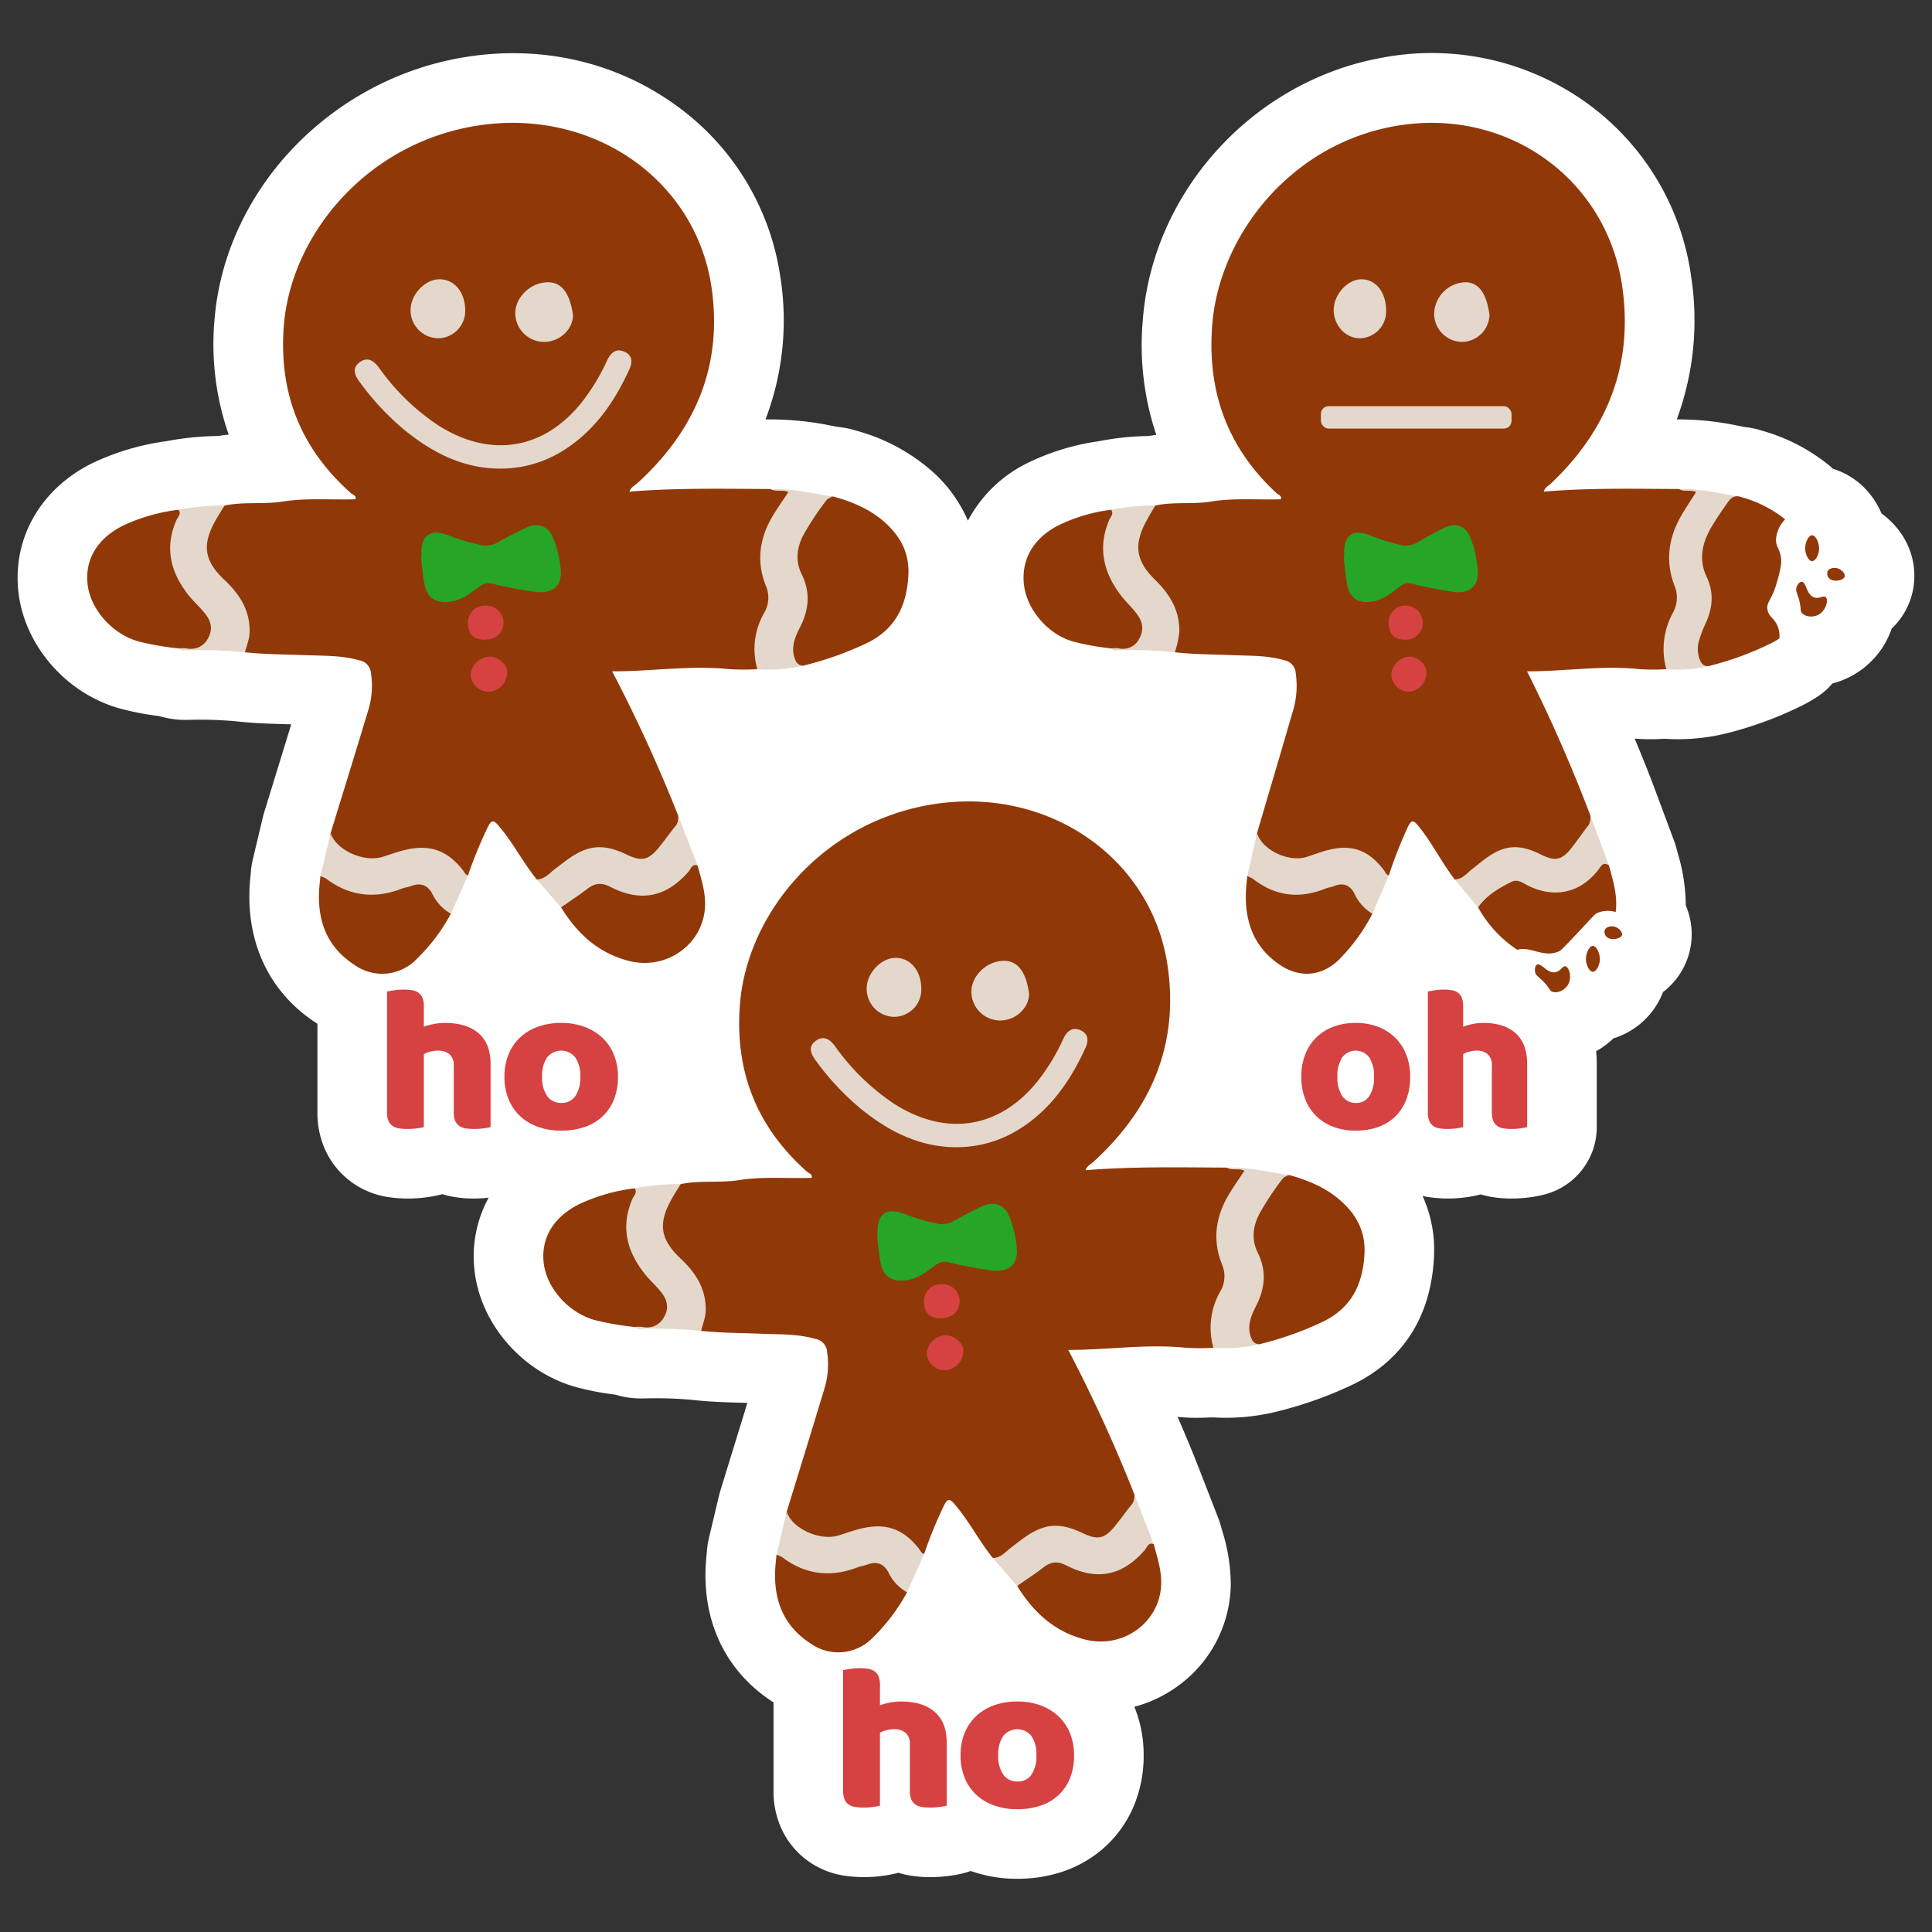 <svg xmlns="http://www.w3.org/2000/svg" data-name="Layer 1" viewBox="0 0 512 512"><rect x="0" y="0" width="512" height="512" fill="#333333" stroke="none"/><path fill="#fff" d="M504.102,141.807a21.372,21.372,0,0,0-5.476-5.71,22.157,22.157,0,0,0-3.672-5.889,19.89,19.89,0,0,0-9.217-5.97c-.257-.243-.504-.494-.776-.723a49.28,49.28,0,0,0-18.02-9.385,21.365,21.365,0,0,0-4.371-.937q-.832-.15-1.662-.305a76.419,76.419,0,0,0-16.157-1.739c-.13-.001-.26-.001-.39-.002a75.769,75.769,0,0,0,3.812-37.827,68.2,68.2,0,0,0-27.791-46.121,70.419,70.419,0,0,0-54.322-11.869c-34.012,6.21-60.594,35.435-63.207,69.493a74.912,74.912,0,0,0,3.578,30.439q-1.027.116-2.101.289a72.784,72.784,0,0,0-13.172,1.385,62.802,62.802,0,0,0-19.322,5.998,35.517,35.517,0,0,0-15.328,15.045,37.194,37.194,0,0,0-9.65-13.232,50.675,50.675,0,0,0-20.173-10.683,21.548,21.548,0,0,0-4.325-.885q-.899-.157-1.797-.317A81.619,81.619,0,0,0,203.971,111.148l-1.106-.005a73.571,73.571,0,0,0,3.905-37.933A67.977,67.977,0,0,0,179.003,27.814c-16.164-11.648-36.329-16.089-56.777-12.508-35.158,6.157-62.655,35.368-65.381,69.456a72.716,72.716,0,0,0,3.765,30.425c-.929.088-1.886.205-2.868.361a77.501,77.501,0,0,0-13.607,1.365A66.251,66.251,0,0,0,24.36,122.792c-13.686,6.836-21.141,19.965-19.458,34.263,1.665,14.145,12.718,26.772,26.881,30.709A75.738,75.738,0,0,0,42.273,189.781a22.718,22.718,0,0,0,6.768.994l1.012-.007a102.563,102.563,0,0,1,12.65.402c.081.01.163.02.244.028,4.552.493,8.821.609,12.949.721q.642.018,1.284.036c-1.479,4.842-2.968,9.677-4.427,14.415l-2.755,8.957q-.175.567-.312,1.146l-2.724,11.457a18.437,18.437,0,0,0-.434,2.705c-.032.38-.071.761-.109,1.142-.119,1.197-.268,2.687-.318,4.354-.445,14.95,5.935,27.435,17.963,35.152.018.012.037.022.056.033v23.45a23.84,23.84,0,0,0,1.906,9.598,21.711,21.711,0,0,0,7.181,8.947,22.184,22.184,0,0,0,9.474,3.901,36.029,36.029,0,0,0,10.278.086,31.321,31.321,0,0,0,4.256-.829,23.153,23.153,0,0,0,3.151.743,32.413,32.413,0,0,0,5.278.413,37.966,37.966,0,0,0,3.848-.213,32.351,32.351,0,0,0-3.717,19.47c1.665,14.148,12.719,26.776,26.877,30.71a75.791,75.791,0,0,0,10.478,2.016,22.961,22.961,0,0,0,6.778.994l1.048-.007a103.675,103.675,0,0,1,12.62.403c.082.01.165.02.247.029,4.553.491,8.825.607,12.956.72l1.275.035c-1.468,4.806-2.946,9.606-4.394,14.309l-2.788,9.064q-.174.569-.312,1.146l-2.725,11.458a18.462,18.462,0,0,0-.435,2.712c-.032.383-.071.766-.109,1.148-.119,1.191-.267,2.675-.317,4.342-.445,14.948,5.935,27.432,17.965,35.154.018.011.036.021.054.032v23.449a23.839,23.839,0,0,0,1.906,9.598,21.711,21.711,0,0,0,7.181,8.947,22.184,22.184,0,0,0,9.474,3.901,36.061,36.061,0,0,0,10.278.086,31.321,31.321,0,0,0,4.256-.829,23.153,23.153,0,0,0,3.151.743,32.413,32.413,0,0,0,5.278.413,37.638,37.638,0,0,0,4.996-.328,30.784,30.784,0,0,0,4.451-.883c.432-.124.854-.269,1.271-.422a36.456,36.456,0,0,0,12.361,2.075,37.465,37.465,0,0,0,12.091-1.924,31.537,31.537,0,0,0,11.27-6.64,30.704,30.704,0,0,0,7.674-11.126,34.455,34.455,0,0,0,2.451-13.052,33.664,33.664,0,0,0-2.469-12.845,34.594,34.594,0,0,0,12.193-5.981,33.784,33.784,0,0,0,13.366-26.459,47.936,47.936,0,0,0-2.271-14.194c-.125-.444-.25-.889-.371-1.335a18.588,18.588,0,0,0-.606-1.838l-5.093-13.106-.009-.024c-1.77-4.55-3.682-9.166-5.754-13.886.091.009.182.019.273.028a51.812,51.812,0,0,0,7.57.149c.476-.017.952-.035,1.427-.043a56.709,56.709,0,0,0,17.167-1.567,104.906,104.906,0,0,0,18.796-6.578c9.789-4.363,21.676-13.862,22.719-34.332a34.668,34.668,0,0,0-3.025-16.209c.416.095.835.18,1.26.253a34.725,34.725,0,0,0,10.308.093,31.501,31.501,0,0,0,3.855-.752,22.772,22.772,0,0,0,2.798.659,31.279,31.279,0,0,0,5.313.435,36.13,36.13,0,0,0,4.993-.342,29.756,29.756,0,0,0,4.476-.927,18.445,18.445,0,0,0,13.161-17.672v-16.726c0-1.177-.066-2.294-.168-3.376a22.527,22.527,0,0,0,4.583-3.4,20.591,20.591,0,0,0,13.148-12.276,19.278,19.278,0,0,0,6.032-22.935,49.305,49.305,0,0,0-2.154-13.934c-.12-.446-.241-.892-.358-1.339a18.453,18.453,0,0,0-.563-1.781l-4.793-12.86q-.104-.294-.218-.584c-1.683-4.498-3.501-9.064-5.469-13.731a51.281,51.281,0,0,0,6.848.092c.435-.016.869-.033,1.303-.041a53.488,53.488,0,0,0,16.847-1.616,98.901,98.901,0,0,0,18.234-6.651,40.958,40.958,0,0,0,5.281-2.942,18.436,18.436,0,0,0,3.892-3.45,22.63,22.63,0,0,0,15.717-14.554,19.255,19.255,0,0,0,5.282-8.728A19.641,19.641,0,0,0,504.102,141.807Z"/><path fill="#913808" d="M87.63 220.739c3.386-11.031 6.807-22.051 10.134-33.099a21.918 21.918 0 0 0 .552-9.171 3.736 3.736 0 0 0-3.139-3.489c-4.655-1.327-9.468-1.166-14.206-1.355-5.35-.214-10.71-.189-16.043-.765-.73-.765-.292-1.584-.113-2.387a14.576 14.576 0 0 0-4.422-14.658 33.372 33.372 0 0 1-3.149-3.315 12.854 12.854 0 0 1 2.263-18.53c5.086-1.065 10.305-.255 15.425-1.059 6.381-1.002 12.844-.398 19.3-.602.232-1.029-.762-1.202-1.251-1.637-13.517-12.013-19.16-26.843-17.752-44.44 1.901-23.766 21.479-47.733 50.177-52.759 30.862-5.405 58.806 13.648 63.121 42.468 3.091 20.649-4.046 37.965-19.708 52.193-.676.614-1.642.993-1.991 2.155 12.512-1.025 24.933-.745 37.35-.696a9.417 9.417 0 0 0 3.172.213c2.09.121 2.426.623 1.331 2.387-.946 1.525-2.019 2.979-2.96 4.51-3.394 5.523-4.453 11.368-2.226 17.501a10.241 10.241 0 0 1-.455 8.918 18.556 18.556 0 0 0-2.079 9.797c.065 1.464.441 2.989-.265 4.427a66.433 66.433 0 0 1-7.288.001c-10.407-1.097-20.725.593-31.186.562a395.19 395.19 0 0 1 17.535 38.322c.4 3.744-5.311 11.215-9.067 11.836a9.267 9.267 0 0 1-5.614-1.165c-5.187-2.509-9.929-1.833-14.422 1.587a56.216 56.216 0 0 1-5.009 3.854c-1.026.613-2.032 1.55-3.408.715-3.684-4.563-6.302-9.824-10.153-14.288-1.236-1.432-1.818-1.516-2.724.239a112.844 112.844 0 0 0-5.327 12.975c-1.36.268-1.862-.824-2.505-1.56-3.997-4.574-8.884-6.093-14.847-4.172a25.115 25.115 0 0 0-2.799.756c-5.471 2.506-10.163.982-14.523-2.481C88.107 223.533 87.06 222.488 87.63 220.739zM221.281 131.703c4.89 1.403 9.451 3.356 13.255 6.771 4.214 3.783 6.482 8.228 6.193 13.905-.422 8.283-3.528 14.734-11.809 18.425a86.668 86.668 0 0 1-15.838 5.546c-1.839.58-2.734-.376-3.264-1.879a7.602 7.602 0 0 1 .006-4.967 31.6 31.6 0 0 1 1.681-4.186c2.003-4.11 2.428-8.204.344-12.433-2.426-4.924-1.091-9.489 1.702-13.839 1.278-1.989 2.64-3.929 4.049-5.836C218.494 132.001 219.568 131.105 221.281 131.703zM47.312 171.832a74.18 74.18 0 0 1-10.592-1.84c-6.908-1.92-12.715-8.427-13.5-15.095-.782-6.646 2.628-12.231 9.382-15.605A48.051 48.051 0 0 1 47.315 135.088c1.721 1.053.469 2.304.058 3.289-2.4 5.752-1.751 11.206 1.502 16.436a38.396 38.396 0 0 0 5.223 6.407c1.874 1.925 3.08 4.121 2.203 6.893-.931 2.94-2.28 3.922-5.514 3.902A10.451 10.451 0 0 1 47.312 171.832zM184.86 229.36c.93 3.419 2.054 6.759 1.998 10.402-.155 10.151-9.952 17.511-20.232 14.885-8.175-2.088-13.743-7.368-17.936-14.184 2.372-3.211 5.779-5.137 9.344-6.815 1.226-.577 2.483.001 3.604.609 6.366 3.455 14.453 3.491 20.279-3.764C182.568 229.682 183.254 228.207 184.86 229.36zM119.493 242.151a49.856 49.856 0 0 1-9.273 12.209A12.652 12.652 0 0 1 94.026 255.763c-7.105-4.56-9.725-11.167-9.489-19.081.045-1.496.242-2.989.369-4.483 1.315-.603 2.251.249 3.173.859a18.372 18.372 0 0 0 17.195 2.022c.728-.26 1.473-.479 2.22-.687 4.575-1.272 5.785-.96 8.128 3.014C116.69 239.219 118.894 240.064 119.493 242.151z"/><path fill="#e3d8cb" d="M221.281 131.703a2.607 2.607 0 0 0-2.479 1.132 75.62 75.62 0 0 0-5.929 9.012c-1.73 3.358-2.14 6.839-.432 10.292 2.364 4.777 1.976 9.362-.396 14.027-1.317 2.591-2.517 5.288-1.429 8.355.441 1.243 1.063 1.94 2.466 1.829a39.493 39.493 0 0 1-12.384.997 19.302 19.302 0 0 1 1.839-14.979 7.933 7.933 0 0 0 .382-7.243c-2.511-6.362-1.647-12.525 1.846-18.365 1.258-2.103 2.682-4.114 4.153-6.355-1.549-.731-3.336.056-4.739-.813C209.994 129.442 215.607 130.804 221.281 131.703zM47.312 171.832a10.883 10.883 0 0 1 2.041-.025A5.076 5.076 0 0 0 55.166 169.074c1.35-2.402.714-4.57-.871-6.538-1.371-1.701-3.047-3.177-4.397-4.892-4.746-6.032-6.322-12.555-3.147-19.794.366-.834 1.368-1.664.564-2.762a62.217 62.217 0 0 1 12.194-1.118c-.827 1.37-1.697 2.718-2.475 4.114-3.523 6.326-2.942 10.523 2.444 15.594 4.13 3.888 6.881 8.253 6.661 14.025-.069 1.817-.815 3.438-1.21 5.158a125.759 125.759 0 0 0-16.006-.53A2.032 2.032 0 0 1 47.312 171.832zM184.86 229.36c-1.504-.477-1.761.905-2.351 1.587-5.854 6.766-12.653 8.239-20.699 4.114-2.331-1.195-4.086-1.1-6.08.437-2.268 1.749-4.687 3.317-7.041 4.964q-3.225-3.701-6.451-7.402c2.162-.043 3.371-1.672 4.857-2.782 2.527-1.889 4.918-3.975 7.961-5.081 3.831-1.392 7.386-.465 10.906 1.224 4.144 1.989 5.915 1.541 8.754-1.962 1.43-1.764 2.74-3.619 4.161-5.391a3.416 3.416 0 0 0 .881-2.835Q182.31 222.796 184.86 229.36zM119.493 242.151a12.13 12.13 0 0 1-4.807-5.035c-1.11-2.323-2.981-3.369-5.704-2.325-.807.309-1.703.402-2.509.712-7.191 2.765-13.861 2.001-20.005-2.624a7.311 7.311 0 0 0-1.562-.681q1.362-5.729 2.724-11.459c1.238 4.379 8.602 7.847 13.588 6.378 1.953-.576 3.86-1.312 5.834-1.804 6.726-1.677 11.41-.054 15.621 5.296.398.505.595 1.205 1.362 1.377zM132.19 124.183c-9.541-.095-17.686-4.258-24.995-10.228a69.614 69.614 0 0 1-12.058-12.975c-1.257-1.718-1.797-3.537.166-4.97 2.163-1.579 3.806-.351 5.129 1.434a59.883 59.883 0 0 0 15.511 15.149c13.963 9.013 28.376 6.657 38.506-6.335a54.819 54.819 0 0 0 6.419-10.691c.881-1.895 2.203-3.352 4.51-2.406 2.265.929 2.271 2.836 1.382 4.775-4.044 8.817-9.413 16.615-18.137 21.854A31.125 31.125 0 0 1 132.19 124.183z"/><path fill="#26a526" d="M111.686,147.669c0-.469-.005-.937.001-1.406.052-4.464,2.464-6.11,6.886-4.481a56.892,56.892,0,0,0,8.88,2.668,6.079,6.079,0,0,0,4.422-.703c2.448-1.353,4.927-2.663,7.459-3.862,3.244-1.536,6-.532,7.282,2.715a28.706,28.706,0,0,1,2.006,8.732c.251,4.006-2.27,5.975-6.382,5.564a103.02,103.02,0,0,1-11.715-2.205,3.736,3.736,0,0,0-3.417.733c-2.316,1.672-4.555,3.532-7.597,4-3.841.59-6.271-.855-7.005-4.516-.477-2.377-.637-4.813-.939-7.223Z"/><path fill="#e3d8cb" d="M151.85 83.492c-.019 3.891-3.647 7.193-7.819 7.117a7.66 7.66 0 0 1-7.476-7.513c-.051-4.338 4.057-8.223 8.531-8.298C149.541 74.724 151.207 78.95 151.85 83.492zM115.948 89.644a7.433 7.433 0 0 1-7.143-7.492c.009-4.126 3.878-8.193 7.745-8.14 4.059.055 6.878 3.685 6.733 8.669A7.255 7.255 0 0 1 115.948 89.644z"/><path fill="#d64142" d="M124.007 165.091a4.427 4.427 0 0 1 4.71-4.588 4.487 4.487 0 0 1 4.705 4.389c.074 2.762-2.005 4.681-5.03 4.643C125.465 169.498 124.027 168.041 124.007 165.091zM134.403 177.953a5.096 5.096 0 0 1-4.772 5.336 4.77 4.77 0 0 1-4.906-4.531 5.247 5.247 0 0 1 4.858-4.741C131.949 173.991 134.362 175.962 134.403 177.953zM130.008 298.688a13.839 13.839 0 0 1-1.809.331 19.142 19.142 0 0 1-2.555.166 13.989 13.989 0 0 1-2.268-.166 3.938 3.938 0 0 1-1.694-.662 3.2 3.2 0 0 1-1.062-1.353 5.645 5.645 0 0 1-.373-2.235V282.514a3.787 3.787 0 0 0-1.177-3.174 4.597 4.597 0 0 0-2.899-.911 8.432 8.432 0 0 0-2.182.276 6.383 6.383 0 0 0-1.665.663v19.32a13.844 13.844 0 0 1-1.808.331 19.154 19.154 0 0 1-2.555.166 13.979 13.979 0 0 1-2.268-.166 3.94 3.94 0 0 1-1.694-.662 3.199 3.199 0 0 1-1.062-1.353 5.637 5.637 0 0 1-.373-2.235V262.753q.631-.111 1.866-.303a16.12 16.12 0 0 1 2.497-.194 13.995 13.995 0 0 1 2.268.166 3.965 3.965 0 0 1 1.694.662 3.213 3.213 0 0 1 1.062 1.353 5.662 5.662 0 0 1 .373 2.235v5.41a20.974 20.974 0 0 1 2.268-.635 14.662 14.662 0 0 1 3.359-.358q5.684 0 8.87 2.732 3.187 2.732 3.187 8.141zM163.766 285.329a16.069 16.069 0 0 1-1.091 6.1 12.333 12.333 0 0 1-3.072 4.499 13.162 13.162 0 0 1-4.736 2.76 18.993 18.993 0 0 1-6.143.938 17.997 17.997 0 0 1-6.143-.994 13.602 13.602 0 0 1-4.737-2.842 12.653 12.653 0 0 1-3.072-4.499 15.526 15.526 0 0 1-1.091-5.962 15.371 15.371 0 0 1 1.091-5.906 12.653 12.653 0 0 1 3.072-4.499 13.618 13.618 0 0 1 4.737-2.843 18.02 18.02 0 0 1 6.143-.993 17.571 17.571 0 0 1 6.143 1.021 13.947 13.947 0 0 1 4.736 2.87 12.659 12.659 0 0 1 3.072 4.499A15.247 15.247 0 0 1 163.766 285.329zm-20.095 0a8.463 8.463 0 0 0 1.35 5.161 4.437 4.437 0 0 0 3.76 1.794 4.263 4.263 0 0 0 3.703-1.822 8.772 8.772 0 0 0 1.292-5.133 8.501 8.501 0 0 0-1.32-5.106 4.779 4.779 0 0 0-7.464 0A8.494 8.494 0 0 0 143.672 285.329z"/><path fill="#913808" d="M208.503 400.571c3.386-11.031 6.807-22.051 10.134-33.099a21.918 21.918 0 0 0 .552-9.171 3.736 3.736 0 0 0-3.139-3.489c-4.655-1.327-9.468-1.166-14.206-1.355-5.35-.214-10.71-.189-16.043-.765-.73-.765-.292-1.584-.113-2.387a14.576 14.576 0 0 0-4.422-14.658 33.372 33.372 0 0 1-3.149-3.315 12.854 12.854 0 0 1 2.263-18.53c5.086-1.065 10.305-.255 15.425-1.059 6.381-1.002 12.844-.398 19.3-.602.232-1.029-.762-1.202-1.251-1.637-13.517-12.013-19.16-26.843-17.752-44.44 1.901-23.766 21.479-47.733 50.177-52.759 30.862-5.405 58.806 13.648 63.121 42.468 3.091 20.649-4.046 37.965-19.708 52.193-.676.614-1.642.993-1.991 2.155 12.512-1.025 24.933-.745 37.35-.696a9.417 9.417 0 0 0 3.172.213c2.09.121 2.426.623 1.331 2.387-.946 1.525-2.019 2.979-2.96 4.51-3.394 5.523-4.453 11.369-2.226 17.501a10.241 10.241 0 0 1-.455 8.918 18.556 18.556 0 0 0-2.079 9.797c.065 1.464.441 2.989-.265 4.427a66.433 66.433 0 0 1-7.288.001c-10.407-1.097-20.725.593-31.186.562a395.19 395.19 0 0 1 17.535 38.322c.4 3.744-5.311 11.215-9.067 11.836a9.267 9.267 0 0 1-5.614-1.165c-5.187-2.509-9.929-1.833-14.422 1.587a56.216 56.216 0 0 1-5.009 3.854c-1.026.613-2.032 1.55-3.408.715-3.684-4.563-6.302-9.824-10.153-14.288-1.236-1.432-1.818-1.516-2.724.239a112.841 112.841 0 0 0-5.327 12.975c-1.36.268-1.862-.824-2.505-1.56-3.997-4.574-8.884-6.093-14.847-4.172a25.114 25.114 0 0 0-2.799.756c-5.471 2.506-10.163.982-14.523-2.481C208.98 403.365 207.933 402.32 208.503 400.571zM342.154 311.534c4.89 1.403 9.451 3.356 13.255 6.771 4.214 3.783 6.482 8.228 6.193 13.905-.422 8.283-3.528 14.734-11.809 18.425a86.669 86.669 0 0 1-15.838 5.546c-1.839.58-2.735-.376-3.264-1.879a7.602 7.602 0 0 1 .006-4.967 31.601 31.601 0 0 1 1.681-4.186c2.003-4.11 2.428-8.204.344-12.433-2.426-4.924-1.091-9.489 1.702-13.839 1.277-1.989 2.64-3.929 4.049-5.836C339.367 311.833 340.441 310.937 342.154 311.534zM168.185 351.664a74.18 74.18 0 0 1-10.592-1.84c-6.908-1.92-12.715-8.427-13.5-15.095-.782-6.646 2.628-12.231 9.382-15.605a48.051 48.051 0 0 1 14.713-4.206c1.721 1.053.469 2.304.058 3.289-2.4 5.752-1.751 11.206 1.502 16.436a38.396 38.396 0 0 0 5.223 6.407c1.874 1.925 3.08 4.121 2.203 6.893-.931 2.94-2.28 3.922-5.514 3.902A10.451 10.451 0 0 1 168.185 351.664zM305.733 409.192c.93 3.419 2.054 6.759 1.998 10.402-.155 10.151-9.952 17.511-20.232 14.885-8.175-2.088-13.743-7.368-17.936-14.184 2.372-3.211 5.779-5.137 9.344-6.815 1.226-.577 2.483.001 3.604.609 6.366 3.455 14.453 3.491 20.279-3.764C303.441 409.513 304.127 408.038 305.733 409.192zM240.366 421.983a49.856 49.856 0 0 1-9.273 12.209 12.652 12.652 0 0 1-16.194 1.402c-7.105-4.56-9.725-11.167-9.489-19.081.045-1.496.242-2.989.369-4.483 1.315-.603 2.251.249 3.173.859a18.372 18.372 0 0 0 17.195 2.022c.728-.26 1.473-.479 2.22-.687 4.575-1.272 5.785-.96 8.128 3.014C237.563 419.05 239.767 419.896 240.366 421.983z"/><path fill="#e3d8cb" d="M342.154 311.534a2.607 2.607 0 0 0-2.478 1.132 75.619 75.619 0 0 0-5.929 9.012c-1.73 3.358-2.14 6.839-.432 10.292 2.364 4.777 1.976 9.362-.396 14.027-1.317 2.591-2.517 5.288-1.429 8.355.441 1.243 1.063 1.94 2.466 1.829a39.493 39.493 0 0 1-12.384.997 19.302 19.302 0 0 1 1.839-14.979 7.933 7.933 0 0 0 .382-7.243c-2.511-6.362-1.647-12.525 1.846-18.365 1.258-2.103 2.682-4.114 4.153-6.355-1.549-.731-3.336.056-4.739-.813C330.867 309.274 336.48 310.635 342.154 311.534zM168.185 351.664a10.883 10.883 0 0 1 2.041-.025 5.076 5.076 0 0 0 5.813-2.733c1.35-2.402.714-4.57-.872-6.538-1.371-1.701-3.047-3.177-4.397-4.892-4.746-6.032-6.322-12.555-3.147-19.794.366-.834 1.368-1.664.564-2.762a62.217 62.217 0 0 1 12.194-1.118c-.827 1.37-1.697 2.718-2.475 4.114-3.523 6.326-2.942 10.523 2.444 15.594 4.13 3.888 6.881 8.253 6.661 14.025-.069 1.817-.815 3.438-1.21 5.158a125.759 125.759 0 0 0-16.006-.53A2.032 2.032 0 0 1 168.185 351.664zM305.733 409.192c-1.504-.477-1.761.905-2.351 1.587-5.854 6.766-12.653 8.239-20.699 4.114-2.331-1.195-4.086-1.1-6.08.437-2.268 1.749-4.687 3.317-7.041 4.964q-3.225-3.701-6.451-7.402c2.162-.043 3.371-1.672 4.857-2.782 2.527-1.889 4.918-3.975 7.961-5.081 3.831-1.392 7.386-.465 10.906 1.224 4.144 1.989 5.915 1.541 8.754-1.962 1.43-1.764 2.74-3.619 4.161-5.391a3.416 3.416 0 0 0 .881-2.835Q303.183 402.628 305.733 409.192zM240.366 421.983a12.13 12.13 0 0 1-4.807-5.035c-1.11-2.323-2.981-3.369-5.704-2.325-.807.309-1.703.402-2.509.712-7.191 2.765-13.861 2.001-20.005-2.624a7.311 7.311 0 0 0-1.562-.681q1.362-5.729 2.724-11.459c1.238 4.379 8.602 7.847 13.588 6.378 1.953-.576 3.86-1.312 5.834-1.804 6.726-1.677 11.41-.054 15.621 5.296.398.505.595 1.205 1.362 1.377zM253.063 304.014c-9.541-.095-17.686-4.258-24.995-10.228a69.614 69.614 0 0 1-12.058-12.975c-1.257-1.718-1.797-3.537.166-4.97 2.163-1.579 3.806-.351 5.129 1.434a59.883 59.883 0 0 0 15.511 15.149c13.963 9.013 28.376 6.657 38.506-6.335a54.818 54.818 0 0 0 6.419-10.691c.881-1.895 2.203-3.352 4.51-2.406 2.265.929 2.271 2.836 1.382 4.775-4.044 8.817-9.413 16.615-18.137 21.854A31.125 31.125 0 0 1 253.063 304.014z"/><path fill="#26a526" d="M232.559,327.501c0-.469-.005-.937.001-1.406.052-4.464,2.464-6.11,6.886-4.481a56.892,56.892,0,0,0,8.88,2.668,6.079,6.079,0,0,0,4.422-.703c2.448-1.353,4.927-2.663,7.459-3.862,3.244-1.536,6-.532,7.282,2.715a28.706,28.706,0,0,1,2.006,8.732c.251,4.006-2.27,5.975-6.382,5.564a103.02,103.02,0,0,1-11.715-2.205,3.736,3.736,0,0,0-3.417.733c-2.316,1.672-4.555,3.532-7.597,4-3.841.59-6.271-.855-7.005-4.516-.477-2.377-.637-4.813-.939-7.223Z"/><path fill="#e3d8cb" d="M272.723 263.323c-.019 3.891-3.647 7.193-7.819 7.117a7.66 7.66 0 0 1-7.476-7.513c-.051-4.338 4.057-8.223 8.531-8.298C270.414 254.556 272.08 258.782 272.723 263.323zM236.821 269.476a7.433 7.433 0 0 1-7.143-7.492c.009-4.126 3.878-8.193 7.745-8.14 4.059.055 6.878 3.685 6.733 8.669A7.255 7.255 0 0 1 236.821 269.476z"/><path fill="#d64142" d="M244.88 344.922a4.427 4.427 0 0 1 4.71-4.588 4.487 4.487 0 0 1 4.705 4.389c.074 2.762-2.005 4.681-5.03 4.643C246.338 349.33 244.9 347.873 244.88 344.922zM255.276 357.785a5.096 5.096 0 0 1-4.772 5.336 4.77 4.77 0 0 1-4.906-4.531 5.247 5.247 0 0 1 4.858-4.741C252.822 353.822 255.235 355.793 255.276 357.785zM250.881 478.52a13.839 13.839 0 0 1-1.809.331 19.142 19.142 0 0 1-2.555.166 13.989 13.989 0 0 1-2.268-.166 3.938 3.938 0 0 1-1.694-.662 3.2 3.2 0 0 1-1.062-1.353 5.645 5.645 0 0 1-.373-2.235V462.346a3.787 3.787 0 0 0-1.177-3.174 4.597 4.597 0 0 0-2.899-.911 8.432 8.432 0 0 0-2.182.276 6.383 6.383 0 0 0-1.665.663v19.32a13.844 13.844 0 0 1-1.808.331 19.154 19.154 0 0 1-2.555.166 13.979 13.979 0 0 1-2.268-.166 3.94 3.94 0 0 1-1.694-.662 3.199 3.199 0 0 1-1.062-1.353 5.637 5.637 0 0 1-.373-2.235V442.585q.631-.111 1.866-.303a16.12 16.12 0 0 1 2.497-.194 13.995 13.995 0 0 1 2.268.166 3.965 3.965 0 0 1 1.694.662 3.213 3.213 0 0 1 1.062 1.353 5.662 5.662 0 0 1 .373 2.235v5.41a20.974 20.974 0 0 1 2.268-.635 14.662 14.662 0 0 1 3.359-.358q5.684 0 8.87 2.732 3.187 2.732 3.187 8.141zM284.639 465.161a16.069 16.069 0 0 1-1.091 6.1 12.333 12.333 0 0 1-3.072 4.499 13.162 13.162 0 0 1-4.736 2.76 18.993 18.993 0 0 1-6.143.938 17.997 17.997 0 0 1-6.143-.994 13.603 13.603 0 0 1-4.737-2.842 12.653 12.653 0 0 1-3.072-4.499 15.526 15.526 0 0 1-1.091-5.962 15.371 15.371 0 0 1 1.091-5.906 12.653 12.653 0 0 1 3.072-4.499 13.618 13.618 0 0 1 4.737-2.843 18.02 18.02 0 0 1 6.143-.993 17.571 17.571 0 0 1 6.143 1.021 13.947 13.947 0 0 1 4.736 2.87 12.659 12.659 0 0 1 3.072 4.499A15.247 15.247 0 0 1 284.639 465.161zm-20.095 0a8.463 8.463 0 0 0 1.35 5.161 4.437 4.437 0 0 0 3.76 1.794 4.263 4.263 0 0 0 3.703-1.822 8.772 8.772 0 0 0 1.292-5.133 8.501 8.501 0 0 0-1.32-5.106 4.779 4.779 0 0 0-7.464 0A8.494 8.494 0 0 0 264.544 465.161z"/><path fill="#913808" d="M333.136 220.74c3.248-11.031 6.53-22.051 9.721-33.099a22.821 22.821 0 0 0 .53-9.171 3.683 3.683 0 0 0-3.011-3.489c-4.465-1.327-9.081-1.166-13.627-1.355-5.132-.214-10.273-.189-15.388-.765-.7-.765-.281-1.584-.108-2.387a14.97 14.97 0 0 0-4.241-14.658 32.831 32.831 0 0 1-3.021-3.315 13.215 13.215 0 0 1 2.171-18.53c4.879-1.065 9.885-.255 14.795-1.059 6.12-1.002 12.32-.398 18.512-.602.223-1.029-.731-1.202-1.2-1.637-12.966-12.013-18.378-26.843-17.028-44.44 1.823-23.766 20.602-47.733 48.128-52.759 29.602-5.405 56.406 13.648 60.544 42.468 2.965 20.649-3.881 37.965-18.903 52.193-.648.614-1.575.993-1.91 2.155 12.001-1.025 23.915-.745 35.826-.696a8.674 8.674 0 0 0 3.043.213c2.004.121 2.327.623 1.277 2.387-.908 1.525-1.936 2.979-2.839 4.51-3.255 5.523-4.271 11.369-2.136 17.501a10.631 10.631 0 0 1-.437 8.918 19.219 19.219 0 0 0-1.994 9.797c.062 1.464.423 2.989-.254 4.427a61.124 61.124 0 0 1-6.991.001c-9.983-1.097-19.879.593-29.913.562A403.469 403.469 0 0 1 421.504 216.233c.384 3.744-5.094 11.215-8.697 11.836a8.588 8.588 0 0 1-5.385-1.165c-4.975-2.509-9.524-1.833-13.833 1.587a54.246 54.246 0 0 1-4.804 3.854c-.984.613-1.949 1.55-3.269.715-3.534-4.563-6.044-9.824-9.738-14.288-1.185-1.432-1.744-1.516-2.613.239a115.608 115.608 0 0 0-5.109 12.975c-1.305.268-1.786-.824-2.402-1.56-3.834-4.574-8.521-6.093-14.241-4.172a23.315 23.315 0 0 0-2.684.756c-5.248 2.506-9.748.982-13.93-2.481C333.593 223.533 332.589 222.489 333.136 220.74zM294.463 171.832a68.516 68.516 0 0 1-10.16-1.84c-6.626-1.92-12.196-8.427-12.949-15.095-.751-6.646 2.521-12.231 8.999-15.605a44.665 44.665 0 0 1 14.113-4.206c1.651 1.053.45 2.304.056 3.289a17.679 17.679 0 0 0 1.44 16.436 38.127 38.127 0 0 0 5.01 6.407c1.797 1.925 2.955 4.121 2.113 6.893-.893 2.94-2.187 3.922-5.289 3.902A9.624 9.624 0 0 1 294.463 171.832zM363.698 242.152a49.707 49.707 0 0 1-8.894 12.209c-4.528 4.376-10.339 4.878-15.533 1.402-6.815-4.56-9.328-11.167-9.102-19.081.043-1.496.232-2.989.354-4.483 1.261-.603 2.159.249 3.043.859A17.017 17.017 0 0 0 350.059 235.08c.698-.26 1.413-.479 2.129-.687 4.388-1.272 5.549-.96 7.796 3.014C361.009 239.219 363.123 240.065 363.698 242.152z"/><path fill="#e3d8cb" d="M461.331 131.703a2.462 2.462 0 0 0-2.377 1.132 75.994 75.994 0 0 0-5.687 9.012c-1.659 3.358-2.053 6.839-.414 10.292 2.267 4.777 1.895 9.362-.38 14.027-1.264 2.591-2.414 5.288-1.37 8.355.423 1.243 1.019 1.94 2.365 1.829a36.384 36.384 0 0 1-11.879.997 20.025 20.025 0 0 1 1.764-14.979 8.231 8.231 0 0 0 .367-7.243c-2.409-6.362-1.58-12.525 1.771-18.365 1.207-2.103 2.572-4.114 3.983-6.355-1.486-.731-3.2.056-4.545-.813C450.505 129.442 455.888 130.804 461.331 131.703zM294.463 171.832a10.014 10.014 0 0 1 1.958-.025 4.81 4.81 0 0 0 5.576-2.733c1.295-2.402.685-4.57-.836-6.538-1.315-1.701-2.923-3.177-4.217-4.892-4.553-6.032-6.064-12.555-3.019-19.794.351-.834 1.312-1.664.541-2.762a57.315 57.315 0 0 1 11.696-1.118c-.794 1.37-1.628 2.718-2.374 4.114-3.38 6.326-2.822 10.523 2.344 15.594 3.962 3.888 6.6 8.253 6.389 14.025a28.646 28.646 0 0 1-1.161 5.158 115.726 115.726 0 0 0-15.353-.53A1.897 1.897 0 0 1 294.463 171.832zM426.397 229.36c-1.443-.477-1.689.905-2.255 1.587-5.615 6.766-12.137 8.239-19.854 4.114-2.236-1.195-3.919-1.1-5.831.437-2.176 1.749-4.496 3.317-6.753 4.964q-3.094-3.701-6.187-7.402c2.074-.043 3.234-1.672 4.659-2.782 2.424-1.889 4.717-3.975 7.636-5.081 3.674-1.392 7.085-.465 10.461 1.224 3.975 1.989 5.673 1.541 8.397-1.962 1.372-1.764 2.628-3.619 3.991-5.391a3.512 3.512 0 0 0 .845-2.835Q423.95 222.796 426.397 229.36zM363.698 242.152a11.928 11.928 0 0 1-4.611-5.035c-1.065-2.323-2.859-3.369-5.471-2.325-.774.309-1.633.402-2.407.712-6.897 2.765-13.295 2.001-19.188-2.624a6.868 6.868 0 0 0-1.499-.681q1.307-5.729 2.613-11.459c1.187 4.379 8.251 7.847 13.033 6.378 1.874-.576 3.703-1.312 5.596-1.804 6.451-1.677 10.944-.054 14.984 5.296.382.505.571 1.205 1.306 1.377z"/><path fill="#26a526" d="M356.209,147.67c0-.469-.005-.937.001-1.406.05-4.464,2.363-6.11,6.605-4.481a52.914,52.914,0,0,0,8.517,2.668,5.628,5.628,0,0,0,4.241-.703c2.348-1.353,4.726-2.663,7.155-3.862,3.112-1.536,5.755-.532,6.985,2.716a29.734,29.734,0,0,1,1.924,8.732c.241,4.006-2.178,5.975-6.122,5.564a95.211,95.211,0,0,1-11.237-2.205,3.473,3.473,0,0,0-3.277.733c-2.221,1.672-4.369,3.532-7.287,4-3.684.59-6.015-.855-6.719-4.516-.457-2.377-.611-4.813-.9-7.223Z"/><path fill="#e3d8cb" d="M394.734 83.492a7.395 7.395 0 0 1-7.5 7.117 7.511 7.511 0 0 1-7.171-7.513 8.582 8.582 0 0 1 8.183-8.298C392.52 74.724 394.117 78.95 394.734 83.492zM360.297 89.644c-3.72-.015-6.859-3.448-6.851-7.492.008-4.126 3.72-8.193 7.428-8.14 3.893.055 6.597 3.685 6.458 8.669A7.094 7.094 0 0 1 360.297 89.644z"/><path fill="#d64142" d="M368.028 165.091a4.335 4.335 0 0 1 4.518-4.588 4.521 4.521 0 1 1-.311 9.032C369.426 169.498 368.046 168.041 368.028 165.091zM377.999 177.953a5.021 5.021 0 0 1-4.577 5.336 4.66 4.66 0 0 1-4.706-4.531 5.138 5.138 0 0 1 4.659-4.741C375.645 173.991 377.96 175.962 377.999 177.953z"/><path fill="#913808" d="M461.331 131.703c-1.643-.597-2.673.298-3.53 1.507-1.352 1.906-2.659 3.846-3.884 5.836-2.679 4.349-3.96 8.915-1.633 13.839 1.999 4.229 1.591 8.323-.33 12.433a32.377 32.377 0 0 0-1.613 4.187 7.905 7.905 0 0 0-.005 4.967c.508 1.503 1.367 2.459 3.131 1.879a80.886 80.886 0 0 0 15.191-5.546 22.27 22.27 0 0 0 2.894-1.609 6.588 6.588 0 0 0-.437-3.157c-.938-2.367-2.418-2.502-2.731-4.562-.285-1.877 1.029-2.345 2.275-6.387 1.479-4.795 1.415-6.23 1.365-6.843-.22-2.689-1.289-3.117-1.365-5.018a8.3 8.3 0 0 1 2.427-5.598A32.063 32.063 0 0 0 461.331 131.703zM480.218 148.702c.884.005 1.655-1.529 1.821-2.737.261-1.9-.821-4.108-1.821-4.106-.939.002-1.892 1.957-1.82 3.65C478.458 146.941 479.274 148.697 480.218 148.702zM480.673 158.282c-2.027-.806-1.979-4.076-3.186-4.106-.611-.015-1.157.808-1.366 1.368-.454 1.222.437 1.885.91 4.562.268 1.518.066 1.781.455 2.281.862 1.106 3.037 1.337 4.551.456 1.884-1.097 2.572-3.816 1.82-4.562C483.239 157.667 482.102 158.851 480.673 158.282zM486.589 150.527c-.733-.105-1.92.072-2.275.912a1.779 1.779 0 0 0 .455 1.825c1.13 1.147 3.812.544 4.096-.456C489.088 152.024 487.916 150.718 486.589 150.527zM422.118 257.524c.884.005 1.655-1.529 1.821-2.737.261-1.9-.821-4.108-1.821-4.106-.939.002-1.892 1.957-1.82 3.65C420.358 255.763 421.174 257.519 422.118 257.524zM412.109 257.654c-2.162.29-3.722-2.584-4.789-2.019-.54.286-.613 1.271-.52 1.862.202 1.288 1.305 1.429 3.028 3.531.977 1.192.93 1.521 1.514 1.766 1.293.542 3.303-.322 4.191-1.832 1.106-1.879.373-4.587-.648-4.869C414.044 255.86 413.633 257.449 412.109 257.654zM427.567 245.516c-.733-.105-1.92.072-2.275.912a1.779 1.779 0 0 0 .455 1.825c1.13 1.147 3.812.544 4.096-.456C430.066 247.012 428.894 245.706 427.567 245.516z"/><rect width="50.518" height="5.931" x="350.053" y="107.645" fill="#e3d8cb" rx="2.046"/><path fill="#d64142" d="M373.712 285.329a16.669 16.669 0 0 1-1.046 6.1 12.364 12.364 0 0 1-2.946 4.499 12.524 12.524 0 0 1-4.543 2.76 17.538 17.538 0 0 1-5.893.938 16.624 16.624 0 0 1-5.892-.994 12.953 12.953 0 0 1-4.544-2.842 12.685 12.685 0 0 1-2.946-4.499 16.111 16.111 0 0 1-1.046-5.962 15.949 15.949 0 0 1 1.046-5.906 12.677 12.677 0 0 1 2.946-4.499 12.968 12.968 0 0 1 4.544-2.843 16.645 16.645 0 0 1 5.892-.993 16.235 16.235 0 0 1 5.893 1.021 13.296 13.296 0 0 1 4.543 2.87 12.693 12.693 0 0 1 2.946 4.499A15.812 15.812 0 0 1 373.712 285.329zm-19.274 0a8.739 8.739 0 0 0 1.294 5.161 4.196 4.196 0 0 0 3.607 1.794 4.037 4.037 0 0 0 3.552-1.822 9.063 9.063 0 0 0 1.239-5.133 8.772 8.772 0 0 0-1.267-5.106 4.468 4.468 0 0 0-7.159 0A8.769 8.769 0 0 0 354.438 285.329zM404.716 298.688a12.777 12.777 0 0 1-1.735.331 17.626 17.626 0 0 1-2.451.166 12.871 12.871 0 0 1-2.175-.166 3.689 3.689 0 0 1-1.625-.662 3.182 3.182 0 0 1-1.019-1.353 5.846 5.846 0 0 1-.358-2.235V282.514a3.872 3.872 0 0 0-1.129-3.174 4.288 4.288 0 0 0-2.781-.911 7.774 7.774 0 0 0-2.093.276 5.983 5.983 0 0 0-1.597.663v19.32a12.782 12.782 0 0 1-1.735.331 17.63 17.63 0 0 1-2.451.166 12.873 12.873 0 0 1-2.175-.166 3.693 3.693 0 0 1-1.625-.662 3.182 3.182 0 0 1-1.019-1.353 5.855 5.855 0 0 1-.358-2.235V262.753q.605-.111 1.79-.303a14.852 14.852 0 0 1 2.396-.194 12.888 12.888 0 0 1 2.175.166 3.719 3.719 0 0 1 1.625.662 3.194 3.194 0 0 1 1.019 1.353 5.882 5.882 0 0 1 .358 2.235v5.41a19.495 19.495 0 0 1 2.175-.635 13.514 13.514 0 0 1 3.221-.358q5.452 0 8.508 2.732 3.056 2.732 3.057 8.141z"/><path fill="#913808" d="M402.11,251.712c3.517-1.076,7.061,2.332,11.161.333.474-.231,1.86-1.694,4.611-4.611,4.607-4.884,4.69-5.165,5.533-5.533a7.309,7.309,0,0,1,4.753-.2,16.34,16.34,0,0,0,.145-1.938c.053-3.642-1.024-6.983-1.916-10.402-1.541-1.153-2.199.322-2.823,1.133-5.588,7.255-13.345,7.219-19.451,3.764-1.074-.608-2.28-1.186-3.457-.609-3.42,1.678-6.687,3.604-8.963,6.814A31.951,31.951,0,0,0,402.11,251.712Z"/></svg>